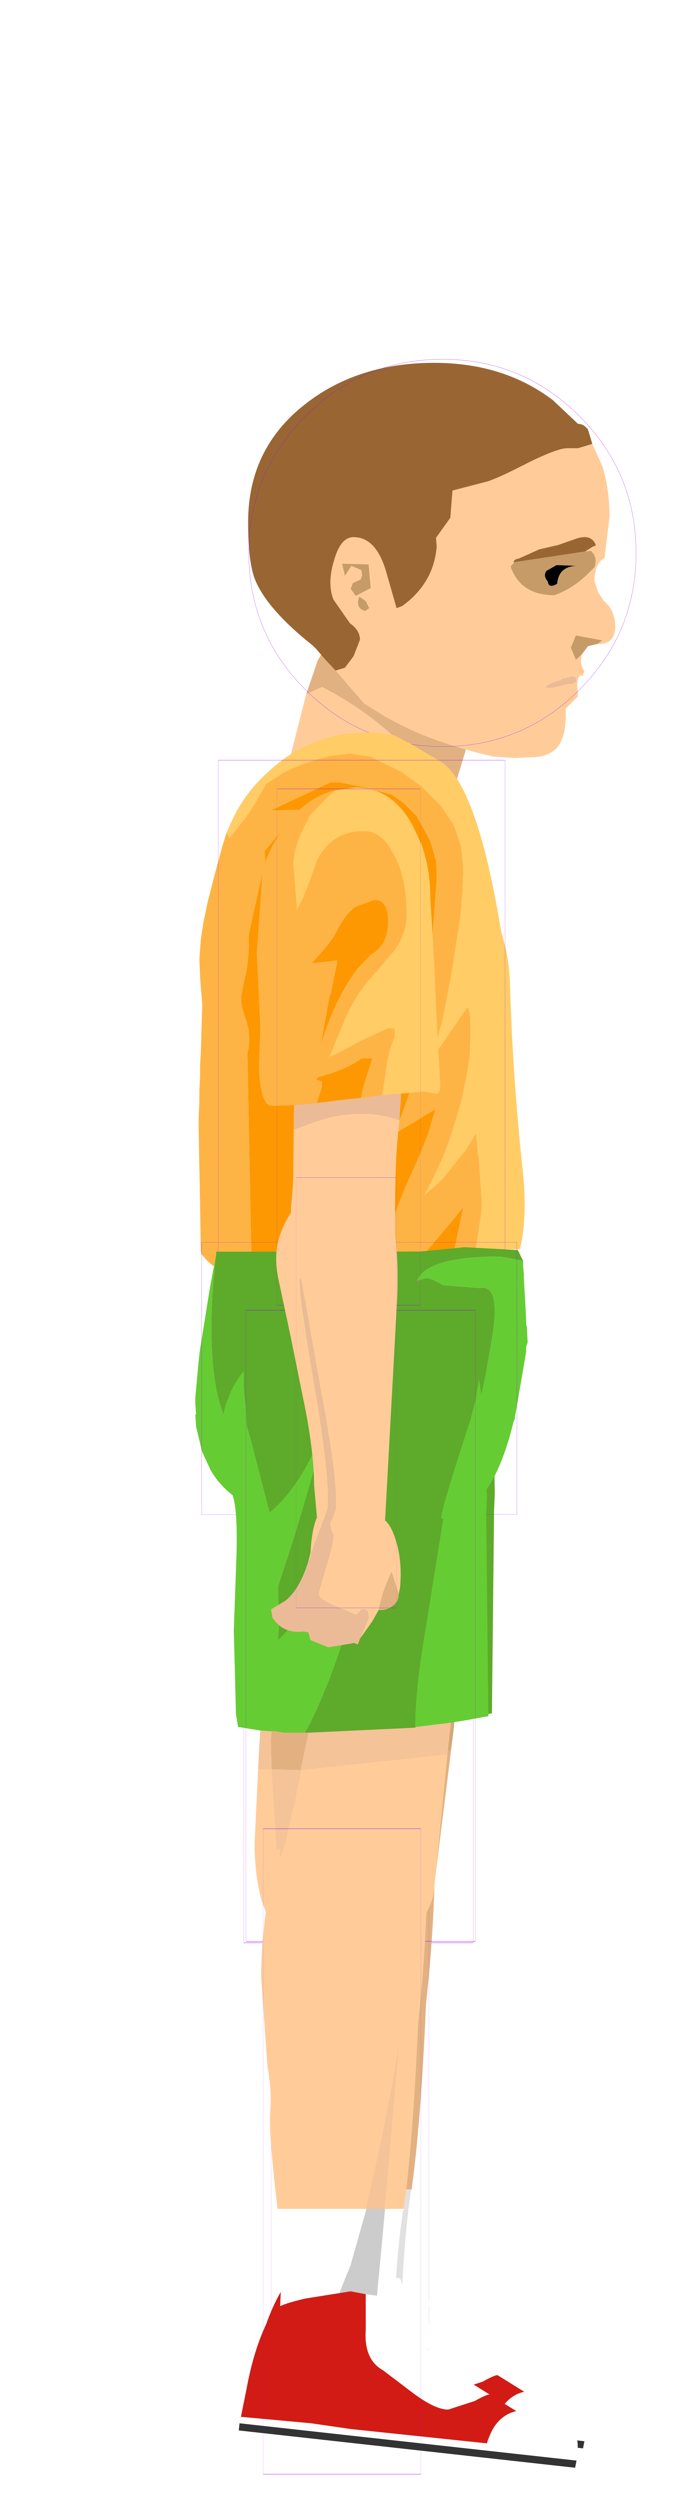 <?xml version="1.0" encoding="UTF-8" standalone="no"?>
<svg xmlns:ffdec="https://www.free-decompiler.com/flash" xmlns:xlink="http://www.w3.org/1999/xlink" ffdec:objectType="frame" height="174.3px" width="48.25px" xmlns="http://www.w3.org/2000/svg">
  <g transform="matrix(1.0, 0.0, 0.0, 1.0, 25.2, 71.0)">
    <use ffdec:characterId="2219" height="62.85" id="arm2" transform="matrix(1.0, 0.0, 0.0, 1.0, -9.65, -19.35)" width="15.25" xlink:href="#sprite0"/>
    <use ffdec:characterId="2230" height="83.5" id="leg2" transform="matrix(1.0, 0.0, 0.0, 1.0, -11.55, 18.45)" width="27.2" xlink:href="#sprite5"/>
    <use ffdec:characterId="2245" height="61.95" id="headOuter" transform="matrix(1.0, 0.0, 0.0, 1.0, -20.35, -71.0)" width="43.4" xlink:href="#sprite9"/>
    <use ffdec:characterId="2262" ffdec:characterName="game_fla.chest_391" height="64.65" id="chest" transform="matrix(1.0, 0.0, 0.0, 1.0, -25.2, -34.75)" width="42.5" xlink:href="#sprite14"/>
    <use ffdec:characterId="2275" ffdec:characterName="game_fla.pelvis_400" height="31.05" id="pelvis" transform="matrix(0.999, -7.0E-4, 7.0E-4, 0.999, -16.896, 5.532)" width="35.4" xlink:href="#sprite17"/>
    <use ffdec:characterId="2285" height="84.45" id="leg1" transform="matrix(1.0, 0.0, 0.0, 1.0, -12.1, 18.85)" width="27.2" xlink:href="#sprite19"/>
    <use ffdec:characterId="2295" height="65.45" id="arm1" transform="matrix(1.0, 0.0, 0.0, 1.0, -8.8, -21.6)" width="15.15" xlink:href="#sprite23"/>
  </g>
  <defs>
    <g id="sprite0" transform="matrix(1.0, 0.0, 0.0, 1.0, 8.5, 8.8)">
      <use ffdec:characterId="2214" ffdec:characterName="game_fla.upperarm2_376" height="38.45" id="upperArm2" transform="matrix(1.0, 0.0, 0.0, 1.0, -8.5, -8.8)" width="15.25" xlink:href="#sprite1"/>
      <use ffdec:characterId="2218" height="33.2" id="lowerArmOuter2" transform="matrix(1.0, 0.0, 0.0, 1.0, -3.55, 20.85)" width="9.2" xlink:href="#sprite3"/>
    </g>
    <g id="sprite1" transform="matrix(1.0, 0.0, 0.0, 1.0, 8.95, 20.25)">
      <use ffdec:characterId="2210" height="36.2" transform="matrix(1.0, 0.0, 0.0, 1.0, -6.9, -18.05)" width="13.2" xlink:href="#shape0"/>
      <use ffdec:characterId="1081" height="100.0" id="shape" transform="matrix(0.1, 0.0, 0.0, 0.36, -5, -17.998)" width="100.0" xlink:href="#sprite2"/>
    </g>
    <g id="shape0" transform="matrix(1.0, 0.0, 0.0, 1.0, 6.9, 18.05)">
      <path d="M3.65 4.45 L3.6 6.45 Q3.5 8.65 3.85 13.65 3.9 14.85 3.5 15.85 3.2 16.7 2.3 17.4 0.15 18.8 -2.25 17.6 -3.45 16.2 -3.65 14.1 L-3.7 11.35 -3.65 9.0 -3.85 5.3 Q-0.3 3.35 3.65 4.45 M-3.9 4.3 L-3.95 3.25 -3.9 4.3" fill="#ffcc99" fill-rule="evenodd" stroke="none"/>
      <path d="M4.5 2.25 L3.6 2.4 3.45 2.4 2.15 2.55 2.05 2.55 1.55 2.6 2.25 -0.3 -0.05 1.35 Q0.45 -1.0 2.45 -7.45 3.85 -12.05 3.0 -14.25 L2.95 -14.3 Q2.6 -15.2 1.9 -15.65 -1.2 -16.5 -3.0 -15.3 L-3.15 -15.25 Q-5.35 -13.75 -5.65 -8.9 L-5.65 -7.55 -5.65 -6.9 Q-5.8 -1.85 -4.8 3.25 L-5.55 3.3 Q-6.4 3.3 -6.55 0.65 L-6.55 -1.95 -6.9 -6.9 -6.8 -11.65 Q-6.85 -13.25 -5.35 -15.3 -3.95 -17.3 -1.75 -17.85 L-1.1 -18.0 -0.3 -18.05 Q1.25 -18.0 2.45 -17.15 L3.0 -16.55 3.4 -15.25 3.9 -12.85 4.0 -12.2 4.0 -12.15 3.85 -7.4 Q3.4 -4.1 2.4 -3.15 L2.65 -3.2 3.85 -3.55 4.0 -3.6 4.1 -3.6 Q4.55 -1.8 4.4 -0.45 4.2 0.8 4.5 2.25" fill="#feb445" fill-rule="evenodd" stroke="none"/>
      <path d="M-3.95 3.25 L-4.0 3.25 -4.8 3.25 Q-5.8 -1.85 -5.65 -6.9 L-5.65 -7.55 -5.65 -8.9 Q-5.35 -13.75 -3.15 -15.25 L-3.0 -15.3 Q-1.2 -16.5 1.9 -15.65 2.6 -15.2 2.95 -14.3 L3.0 -14.25 Q3.85 -12.05 2.45 -7.45 0.45 -1.0 -0.05 1.35 L2.25 -0.3 1.55 2.6 -0.35 2.8 -3.95 3.25 M-1.65 0.15 L-1.6 0.05 -1.7 0.15 -1.65 0.15" fill="#fd9802" fill-rule="evenodd" stroke="none"/>
      <path d="M3.0 -16.55 L3.8 -15.45 Q5.1 -13.4 5.2 -10.75 L5.65 -6.15 5.8 -3.35 6.3 1.9 5.95 2.45 5.15 2.35 4.5 2.25 Q4.2 0.8 4.4 -0.45 4.55 -1.8 4.1 -3.6 L4.0 -3.6 3.85 -3.55 2.65 -3.2 2.4 -3.15 Q3.4 -4.1 3.85 -7.4 L4.0 -12.15 4.0 -12.2 3.9 -12.85 3.4 -15.25 3.0 -16.55 M-1.65 0.15 L-1.7 0.15 -1.6 0.05 -1.65 0.15" fill="#ffcc66" fill-rule="evenodd" stroke="none"/>
      <path d="M3.6 2.4 L3.65 3.7 3.65 3.8 3.65 4.45 Q-0.3 3.35 -3.85 5.3 L-3.9 4.3 -3.95 3.25 -0.35 2.8 1.55 2.6 2.05 2.55 2.15 2.55 3.45 2.4 3.6 2.4" fill="#ebbb98" fill-rule="evenodd" stroke="none"/>
    </g>
    <g id="sprite2" transform="matrix(1.0, 0.0, 0.0, 1.0, 50.0, 50.0)">
      <use ffdec:characterId="1080" height="100.0" transform="matrix(1.0, 0.0, 0.0, 1.0, -50.0, -50.0)" width="100.0" xlink:href="#shape1"/>
    </g>
    <g id="shape1" transform="matrix(1.0, 0.0, 0.0, 1.0, 50.0, 50.0)">
      <path d="M50.0 50.0 L-50.0 50.0 -50.0 -50.0 50.0 -50.0 50.0 50.0 Z" fill="none" stroke="#9900ff" stroke-linecap="round" stroke-linejoin="round" stroke-width="0.05"/>
    </g>
    <g id="sprite3" transform="matrix(1.0, 0.0, 0.0, 1.0, 4.55, 5.2)">
      <use ffdec:characterId="2217" ffdec:characterName="game_fla.lowerarm2_378" height="33.2" id="lowerArm2" transform="matrix(1.0, 0.0, 0.0, 1.0, -4.55, -5.2)" width="9.2" xlink:href="#sprite4"/>
    </g>
    <g id="sprite4" transform="matrix(1.0, 0.0, 0.0, 1.0, 5.15, 15.45)">
      <use ffdec:characterId="2215" height="32.7" transform="matrix(1.0, 0.0, 0.0, 1.0, -5.15, -14.95)" width="8.95" xlink:href="#shape2"/>
      <use ffdec:characterId="1081" height="100.0" id="shape" transform="matrix(0.07, 0.0, 0.0, 0.3, -3.5, -15)" width="100.0" xlink:href="#sprite2"/>
    </g>
    <g id="shape2" transform="matrix(1.0, 0.0, 0.0, 1.0, 5.15, 14.95)">
      <path d="M-3.25 -8.0 L-3.25 -7.95 -3.15 -7.95 -3.25 -8.0 M-2.9 12.5 L-2.65 11.75 -2.5 11.15 Q-2.4 9.45 -2.05 8.7 L-2.25 6.45 Q-2.25 4.45 -2.8 1.45 L-3.85 -3.75 -4.7 -7.75 Q-5.15 -9.7 -4.55 -11.2 -3.5 -14.0 -0.6 -14.95 L2.05 -13.85 Q3.75 -13.05 3.55 -6.7 L2.7 8.9 Q3.15 9.3 3.45 10.3 3.9 11.7 3.75 13.55 L3.65 14.05 Q3.65 14.55 3.25 14.85 2.8 15.2 2.25 15.15 L1.8 15.95 0.95 17.15 0.6 17.45 0.55 17.45 0.25 17.5 -1.25 17.75 -1.7 17.55 Q-1.4 17.15 -0.9 17.1 L0.05 17.05 0.15 16.9 0.25 16.9 1.4 15.4 -0.4 14.8 -0.3 14.2 Q-0.15 13.85 0.6 13.7 L0.85 13.7 1.35 13.3 1.3 12.65 Q1.25 12.1 1.35 11.7 1.55 11.15 2.0 10.75 L1.6 10.2 Q1.35 9.9 1.0 9.75 L0.8 9.75 0.45 9.7 Q-0.25 9.7 -0.9 10.25 L-1.85 11.6 -2.6 12.3 -2.9 12.5 M-1.4 1.9 L-1.8 1.1 -1.35 4.4 Q-1.0 7.0 -1.45 8.75 L-0.65 8.7 0.15 8.7 Q-0.3 8.05 -0.4 6.75 L-0.5 4.35 Q-0.55 3.25 -1.4 1.9" fill="#ffcc99" fill-rule="evenodd" stroke="none"/>
      <path d="M0.45 9.7 L0.8 9.75 1.0 9.75 Q1.35 9.9 1.6 10.2 L2.0 10.75 Q1.55 11.15 1.35 11.7 1.25 12.1 1.3 12.65 L1.35 13.3 0.85 13.7 0.75 13.45 0.3 12.35 -0.05 10.95 0.25 10.0 0.45 9.7" fill="#e2b181" fill-rule="evenodd" stroke="none"/>
      <path d="M-3.25 -8.0 L-3.15 -7.95 -3.25 -7.95 -3.25 -8.0 M-2.9 12.5 L-2.6 12.3 -1.85 11.6 -0.9 10.25 Q-0.25 9.7 0.45 9.7 L0.25 10.0 -0.05 10.95 0.3 12.35 0.75 13.45 0.85 13.7 0.6 13.7 Q-0.15 13.85 -0.3 14.2 L-0.4 14.8 1.4 15.4 0.25 16.9 0.15 16.9 0.05 17.05 -0.9 17.1 Q-1.4 17.15 -1.7 17.55 L-2.5 17.25 -2.65 16.75 -2.75 16.8 -3.25 16.9 Q-4.1 16.75 -4.25 16.0 L-5.15 15.7 -4.9 14.9 -4.25 14.5 Q-3.5 13.9 -3.0 12.85 L-2.9 12.5 M-1.4 1.9 Q-0.55 3.25 -0.5 4.35 L-0.4 6.75 Q-0.3 8.05 0.15 8.7 L-0.65 8.7 -1.45 8.75 Q-1.0 7.0 -1.35 4.4 L-1.8 1.1 -1.4 1.9" fill="#ebbb98" fill-rule="evenodd" stroke="none"/>
    </g>
    <g id="sprite5" transform="matrix(1.0, 0.0, 0.0, 1.0, 11.35, 9.1)">
      <use ffdec:characterId="2224" ffdec:characterName="game_fla.upperleg2_380" height="48.45" id="upperLeg2" transform="matrix(1.0, 0.0, 0.0, 1.0, -11.35, -9.1)" width="22.2" xlink:href="#sprite6"/>
      <use ffdec:characterId="2229" height="47.65" id="lowerLegOuter2" transform="matrix(1.0, 0.0, 0.0, 1.0, -8.1, 26.75)" width="23.95" xlink:href="#sprite7"/>
    </g>
    <g id="sprite6" transform="matrix(1.0, 0.0, 0.0, 1.0, 11.35, 23.5)">
      <use ffdec:characterId="2220" height="45.45" transform="matrix(1.0, 0.0, 0.0, 1.0, -8.9, -22.35)" width="18.45" xlink:href="#shape3"/>
      <use ffdec:characterId="1081" height="100.0" id="shape" transform="matrix(0.16, 0.0, 0.0, 0.45, -7.999, -22.5)" width="100.0" xlink:href="#sprite2"/>
    </g>
    <g id="shape3" transform="matrix(1.0, 0.0, 0.0, 1.0, 8.9, 22.35)">
      <path d="M6.55 8.3 L5.25 18.7 Q5.1 19.85 4.05 21.15 1.35 24.15 -3.9 22.5 -7.25 21.35 -7.15 15.1 -7.15 11.8 -6.75 8.75 L-6.85 9.95 -5.9 9.95 -5.65 15.55 -5.4 15.45 -5.5 16.25 -5.15 15.35 -5.1 15.3 -4.95 14.8 -4.5 12.8 -4.35 12.4 -4.25 11.7 -3.85 10.0 6.4 9.1 6.55 8.3" fill="#e2b181" fill-rule="evenodd" stroke="none"/>
      <path d="M6.7 6.9 L6.65 7.45 6.55 8.3 6.4 9.1 -3.85 10.0 -4.25 11.7 -4.35 12.4 -4.5 12.8 -4.95 14.8 -5.1 15.3 -5.15 15.35 -5.5 16.25 -5.4 15.45 -5.65 15.55 -5.9 9.95 -6.85 9.95 -6.75 8.75 -6.65 7.2 -6.6 7.2 -5.9 7.3 -5.85 7.3 -5.65 7.35 -4.95 7.4 -3.55 7.45 -3.3 7.4 -3.25 7.4 4.15 7.2 4.25 7.15 6.7 6.9" fill="#d5a675" fill-rule="evenodd" stroke="none"/>
      <path d="M-7.35 -17.95 L-7.15 -18.2 Q-6.05 -19.4 -4.65 -20.0 -0.4 -22.15 4.5 -22.35 L5.15 -22.25 Q5.95 -22.1 6.6 -21.6 L7.55 -20.45 Q8.5 -19.1 9.0 -17.4 L9.1 -17.05 8.85 -15.6 8.45 -14.25 6.25 -7.45 6.4 -7.35 5.0 0.5 Q4.25 4.4 4.15 7.2 L-3.25 7.4 -3.3 7.4 -3.55 7.45 -3.1 6.6 -0.9 1.55 2.4 -8.9 Q1.3 -6.85 -0.4 -4.6 L-1.5 -3.25 Q-3.4 -0.9 -5.3 0.95 L-5.25 0.0 -5.2 -2.85 -4.2 -5.75 Q-2.45 -11.1 -1.25 -15.35 -3.0 -10.2 -5.75 -8.05 L-6.95 -13.3 -7.0 -13.4 -7.1 -13.6 -7.2 -14.15 -7.2 -14.25 -7.25 -15.25 -7.25 -15.4 -7.3 -16.15 -7.3 -16.2 -7.35 -16.85 -7.35 -17.95" fill="#4b8822" fill-rule="evenodd" stroke="none"/>
      <path d="M9.1 -17.05 L9.4 -14.65 9.5 -8.85 9.45 -7.65 9.3 6.5 7.65 6.8 6.7 6.9 4.25 7.15 4.15 7.2 Q4.25 4.4 5.0 0.5 L6.4 -7.35 6.25 -7.45 8.45 -14.25 8.85 -15.6 9.1 -17.05 M-6.65 7.2 L-8.2 6.95 -8.35 6.05 -8.35 2.0 -8.35 0.25 -8.05 -5.4 Q-7.95 -8.25 -8.25 -9.2 L-8.85 -12.5 Q-9.1 -14.8 -8.45 -16.2 L-7.35 -17.95 -7.35 -16.85 -7.3 -16.2 -7.3 -16.15 -7.25 -15.4 -7.25 -15.25 -7.2 -14.25 -7.2 -14.15 -7.1 -13.6 -7.0 -13.4 -6.95 -13.3 -5.75 -8.05 Q-3.0 -10.2 -1.25 -15.35 -2.45 -11.1 -4.2 -5.75 L-5.2 -2.85 -5.25 0.0 -5.3 0.95 Q-3.4 -0.9 -1.5 -3.25 L-0.4 -4.6 Q1.3 -6.85 2.4 -8.9 L-0.9 1.55 -3.1 6.6 -3.55 7.45 -4.95 7.4 -5.65 7.35 -5.85 7.3 -5.9 7.3 -6.6 7.2 -6.65 7.2" fill="#5eaa2b" fill-rule="evenodd" stroke="none"/>
    </g>
    <g id="sprite7" transform="matrix(1.0, 0.0, 0.0, 1.0, 8.25, 5.75)">
      <use ffdec:characterId="2228" ffdec:characterName="game_fla.lowerleg2_382" height="47.65" id="lowerLeg2" transform="matrix(1.0, 0.0, 0.0, 1.0, -8.25, -5.75)" width="23.95" xlink:href="#sprite8"/>
    </g>
    <g id="sprite8" transform="matrix(1.0, 0.0, 0.0, 1.0, 7.5, 23.35)">
      <use ffdec:characterId="2225" height="40.5" transform="matrix(1.0, 0.0, 0.0, 1.0, -5.65, -22.75)" width="11.55" xlink:href="#shape4"/>
      <use ffdec:characterId="2226" height="14.55" transform="matrix(1.0, 0.0, 0.0, 1.0, -7.5, 9.75)" width="23.95" xlink:href="#shape5"/>
      <use ffdec:characterId="1081" height="100.0" id="shape" transform="matrix(0.11, 0.0, 0.0, 0.45, -5.5, -22.501)" width="100.0" xlink:href="#sprite2"/>
    </g>
    <g id="shape4" transform="matrix(1.0, 0.0, 0.0, 1.0, 5.65, 22.75)">
      <path d="M-4.5 4.0 L-4.5 3.95 Q-5.15 -1.45 -5.0 -2.9 -4.9 -4.3 -5.2 -5.9 -5.9 -10.3 -5.5 -14.4 L-5.5 -15.55 Q-5.1 -20.05 -0.9 -22.6 L-0.25 -22.7 Q3.4 -23.3 5.9 -17.45 5.8 -13.5 5.3 -8.85 4.95 -0.65 4.3 4.0 L3.0 4.0 2.95 4.0 3.95 -7.25 Q2.9 -1.05 1.65 4.0 L-4.5 4.0" fill="#e2b181" fill-rule="evenodd" stroke="none"/>
      <path d="M1.65 4.0 Q2.9 -1.05 3.95 -7.25 L2.95 4.0 1.7 4.0 1.65 4.0" fill="#d5a675" fill-rule="evenodd" stroke="none"/>
      <path d="M4.3 4.0 L4.3 4.05 4.25 4.15 Q3.55 8.8 3.5 16.4 L1.85 16.4 3.0 4.0 4.3 4.0 M-2.95 17.25 L-4.7 17.75 -4.65 17.5 -4.65 17.25 -4.6 17.0 -4.6 16.75 -4.55 16.5 -4.25 9.2 Q-4.3 6.3 -4.5 4.0 L1.65 4.0 1.7 4.0 0.6 7.9 -3.05 17.2 -2.95 17.25" fill="#e1e1e1" fill-rule="evenodd" stroke="none"/>
      <path d="M1.85 16.4 L0.25 16.45 0.1 16.45 -2.95 17.25 -3.05 17.2 0.6 7.9 1.7 4.0 2.95 4.0 3.0 4.0 1.85 16.4" fill="#bfbfbf" fill-rule="evenodd" stroke="none"/>
    </g>
    <g id="shape5" transform="matrix(1.0, 0.0, 0.0, 1.0, 7.5, -9.75)">
      <path d="M1.65 9.95 L3.5 10.2 3.7 10.75 4.75 10.4 7.95 10.55 8.1 11.45 7.35 12.9 6.6 13.15 6.0 13.8 7.0 14.9 10.3 16.95 Q10.15 16.9 9.25 17.4 L7.4 18.0 Q6.5 18.0 4.95 16.85 L2.85 15.25 Q1.5 14.5 1.65 12.4 L1.65 9.95 M12.15 18.1 Q12.8 17.95 13.6 18.1 16.75 18.75 16.4 21.0 L16.35 21.55 -7.15 18.95 -7.05 18.5 -2.15 18.95 0.6 19.35 10.1 20.35 Q10.65 18.45 12.15 18.1 M16.25 22.05 L16.2 22.2 15.75 23.25 Q15.55 24.1 14.0 24.25 L6.5 23.6 -0.45 22.6 Q-4.05 22.65 -7.5 21.45 L-7.2 19.45 16.25 22.05 M5.5 10.7 Q4.3 11.1 6.45 12.2 L7.05 11.4 7.15 11.25 7.05 11.1 Q6.35 10.75 5.5 10.7 M5.0 11.85 L4.1 11.7 Q4.6 13.0 5.5 12.25 L5.0 11.85" fill="#ffffff" fill-rule="evenodd" stroke="none"/>
      <path d="M10.3 16.95 L12.15 18.1 Q10.65 18.45 10.1 20.35 L0.6 19.35 -2.15 18.95 -7.05 18.5 -6.65 16.5 Q-6.05 13.25 -4.8 11.1 -4.5 10.7 -2.55 10.25 L0.6 9.75 1.65 9.95 1.65 12.4 Q1.5 14.5 2.85 15.25 L4.95 16.85 Q6.5 18.0 7.4 18.0 L9.25 17.4 Q10.15 16.9 10.3 16.95" fill="#d21b15" fill-rule="evenodd" stroke="none"/>
      <path d="M16.35 21.55 L16.25 22.05 -7.2 19.45 -7.15 18.95 16.35 21.55" fill="#333333" fill-rule="evenodd" stroke="none"/>
    </g>
    <g id="sprite9" transform="matrix(1.0, 0.0, 0.0, 1.0, 19.55, 63.75)">
      <use ffdec:characterId="2244" ffdec:characterName="game_fla.head_384" height="61.95" id="head" transform="matrix(1.0, 0.0, 0.0, 1.0, -19.55, -63.75)" width="43.4" xlink:href="#sprite10"/>
    </g>
    <g id="sprite10" transform="matrix(1.0, 0.0, 0.0, 1.0, 26.0, 38.55)">
      <use ffdec:characterId="2232" height="17.35" transform="matrix(1.0, 0.0, 0.0, 1.0, -13.3, 6.05)" width="16.0" xlink:href="#sprite11"/>
      <use ffdec:characterId="2234" height="27.55" transform="matrix(1.0, 0.0, 0.0, 1.0, -13.55, -13.25)" width="25.6" xlink:href="#sprite12"/>
      <use ffdec:characterId="1111" height="100.0" id="shape" transform="matrix(0.27, 0.0, 0.0, 0.27, -13.5, -13.5)" width="100.0" xlink:href="#sprite13"/>
    </g>
    <g id="sprite11" transform="matrix(1.0, 0.0, 0.0, 1.0, 8.0, 8.7)">
      <use ffdec:characterId="2231" height="17.35" transform="matrix(1.0, 0.0, 0.0, 1.0, -8.0, -8.7)" width="16.0" xlink:href="#shape6"/>
    </g>
    <g id="shape6" transform="matrix(1.0, 0.0, 0.0, 1.0, 8.0, 8.7)">
      <path d="M-4.2 -4.9 L-3.4 -7.25 -2.65 -8.55 -1.3 -8.7 4.05 -7.15 6.4 -5.85 8.0 -4.55 6.15 1.55 6.0 1.1 4.85 1.35 Q1.7 -2.95 -3.1 -5.4 L-4.2 -4.9" fill="#e2b181" fill-rule="evenodd" stroke="none"/>
      <path d="M6.15 1.55 L6.05 3.5 6.35 8.65 5.7 7.65 Q-0.05 2.25 -8.0 2.5 L-6.85 1.75 -6.25 1.35 -5.4 -0.2 -4.2 -4.9 -3.1 -5.4 Q1.7 -2.95 4.85 1.35 L6.0 1.1 6.15 1.55" fill="#ffcc99" fill-rule="evenodd" stroke="none"/>
    </g>
    <g id="sprite12" transform="matrix(1.0, 0.0, 0.0, 1.0, 12.8, 13.8)">
      <use ffdec:characterId="2233" height="27.55" transform="matrix(1.0, 0.0, 0.0, 1.0, -12.8, -13.8)" width="25.6" xlink:href="#shape7"/>
    </g>
    <g id="shape7" transform="matrix(1.0, 0.0, 0.0, 1.0, 12.8, 13.8)">
      <path d="M-6.7 7.65 L-6.05 7.45 -5.45 6.65 -5.0 5.5 Q-5.0 4.85 -5.7 4.35 L-6.85 2.7 Q-7.3 1.55 -6.8 -0.05 -6.35 -1.65 -5.45 -1.65 -3.85 -1.65 -3.15 0.85 L-2.45 3.3 -2.05 3.15 Q0.15 1.55 0.35 -1.0 L0.3 -1.6 1.3 -3.0 1.45 -4.9 3.95 -5.55 Q4.9 -5.9 6.25 -6.6 8.7 -7.85 9.45 -7.85 L10.2 -7.85 11.2 -8.15 11.9 -6.6 Q12.4 -5.0 12.4 -3.05 L12.05 -0.2 Q11.35 0.2 11.35 1.4 L11.6 2.2 11.95 2.7 11.95 2.75 Q12.8 3.4 12.8 4.65 12.75 5.8 11.65 5.8 L11.55 5.8 11.9 5.55 10.05 5.2 9.7 6.05 10.05 6.9 10.45 6.55 10.4 7.05 10.5 7.45 10.65 7.7 10.55 7.95 10.6 8.05 Q10.15 7.8 10.15 8.7 L10.2 9.45 9.35 10.3 9.35 10.8 9.35 11.05 9.3 11.5 Q9.1 13.75 6.8 13.7 L5.75 13.75 4.35 13.65 4.3 13.65 Q-0.05 12.65 -2.9 11.05 L-3.35 10.8 -4.55 10.05 -4.7 9.95 -5.45 9.1 -6.7 7.65 M10.7 -0.65 L11.25 -1.0 Q11.35 -1.0 11.45 -1.1 11.1 -1.95 9.95 -1.5 L8.8 -1.1 7.5 -0.8 6.05 -0.15 Q5.85 -0.15 5.7 0.05 L5.75 0.1 5.5 0.4 Q6.2 2.4 8.55 2.4 9.95 1.9 11.05 0.75 L11.35 0.45 Q11.6 -0.25 11.1 -0.7 L10.7 -0.65 M8.85 8.35 Q8.15 8.55 7.9 8.8 L8.2 8.9 9.5 8.6 Q10.1 8.6 10.1 8.3 L10.0 8.1 9.8 8.05 9.0 8.25 9.05 8.3 8.85 8.35 M-4.95 1.3 L-5.5 1.55 -5.65 1.95 -5.3 2.45 -4.25 1.9 -4.4 0.25 -6.25 0.2 -6.05 1.05 -5.6 0.35 -4.9 0.65 -4.85 1.0 -4.95 1.3 M-5.05 2.5 Q-5.35 3.3 -4.65 3.5 L-4.35 3.3 -4.6 2.8 -5.05 2.5" fill="#ffcc99" fill-rule="evenodd" stroke="none"/>
      <path d="M11.55 5.8 L10.9 5.95 10.45 6.55 10.05 6.9 9.7 6.05 10.05 5.2 11.9 5.55 11.55 5.8 M5.75 0.1 L10.7 -0.65 11.1 -0.7 Q11.6 -0.25 11.35 0.45 L11.05 0.75 Q9.95 1.9 8.55 2.4 6.2 2.4 5.5 0.4 L5.75 0.1 M8.1 1.45 Q8.15 1.95 8.75 1.6 8.85 0.4 10.1 0.35 L8.7 0.3 8.0 0.7 Q7.75 1.05 8.1 1.45 M-5.05 2.5 L-4.6 2.8 -4.35 3.3 -4.65 3.5 Q-5.35 3.3 -5.05 2.5 M-4.95 1.3 L-4.85 1.0 -4.9 0.65 -5.6 0.35 -6.05 1.05 -6.25 0.2 -4.4 0.25 -4.25 1.9 -5.3 2.45 -5.65 1.95 -5.5 1.55 -4.95 1.3" fill="#c79b68" fill-rule="evenodd" stroke="none"/>
      <path d="M8.85 8.35 L9.05 8.3 9.0 8.25 9.8 8.05 10.0 8.1 10.1 8.3 Q10.1 8.6 9.5 8.6 L8.2 8.9 7.9 8.8 Q8.15 8.55 8.85 8.35" fill="#ebbb98" fill-rule="evenodd" stroke="none"/>
      <path d="M8.1 1.45 Q7.75 1.05 8.0 0.7 L8.7 0.3 10.1 0.35 Q8.85 0.4 8.75 1.6 8.15 1.95 8.1 1.45" fill="#000000" fill-rule="evenodd" stroke="none"/>
      <path d="M-6.7 7.65 L-7.45 6.85 -8.05 6.15 -8.3 5.9 Q-11.45 3.4 -12.3 1.35 -12.8 0.15 -12.8 -2.7 -12.8 -7.8 -8.85 -10.9 -5.3 -13.7 -0.2 -13.8 4.9 -13.9 8.45 -11.2 L10.2 -9.55 Q10.6 -9.55 10.9 -9.15 L11.2 -8.15 10.2 -7.85 9.45 -7.85 Q8.7 -7.85 6.25 -6.6 4.9 -5.9 3.95 -5.55 L1.45 -4.9 1.3 -3.0 0.3 -1.6 0.35 -1.0 Q0.15 1.55 -2.05 3.15 L-2.45 3.3 -3.15 0.85 Q-3.85 -1.65 -5.45 -1.65 -6.35 -1.65 -6.8 -0.05 -7.3 1.55 -6.85 2.7 L-5.7 4.35 Q-5.0 4.85 -5.0 5.5 L-5.45 6.65 -6.05 7.45 -6.7 7.65 M5.75 0.1 L5.7 0.05 Q5.85 -0.15 6.05 -0.15 L7.5 -0.8 8.8 -1.1 9.95 -1.5 Q11.1 -1.95 11.45 -1.1 11.35 -1.0 11.25 -1.0 L10.7 -0.65 5.75 0.1" fill="#996633" fill-rule="evenodd" stroke="none"/>
    </g>
    <g id="sprite13" transform="matrix(1.0, 0.0, 0.0, 1.0, 50.0, 50.0)">
      <use ffdec:characterId="1110" height="100.0" transform="matrix(1.0, 0.0, 0.0, 1.0, -50.0, -50.0)" width="100.0" xlink:href="#shape8"/>
    </g>
    <g id="shape8" transform="matrix(1.0, 0.0, 0.0, 1.0, 50.0, 50.0)">
      <path d="M35.35 -35.35 Q50.0 -20.7 50.0 0.0 50.0 20.7 35.35 35.35 20.7 50.0 0.0 50.0 -20.7 50.0 -35.35 35.35 -50.0 20.7 -50.0 0.0 -50.0 -20.7 -35.35 -35.35 -20.7 -50.0 0.0 -50.0 20.7 -50.0 35.35 -35.35 Z" fill="none" stroke="#9900ff" stroke-linecap="round" stroke-linejoin="round" stroke-width="0.05"/>
    </g>
    <g id="sprite14" transform="matrix(1.0, 0.0, 0.0, 1.0, 25.2, 34.75)">
      <use ffdec:characterId="2247" height="37.55" transform="matrix(1.0, 1.0E-4, -1.0E-4, 1.0, -11.347, -19.951)" width="22.75" xlink:href="#sprite15"/>
      <use ffdec:characterId="1081" height="100.0" id="shape" transform="matrix(0.2, 0.0, 0.0, 0.36, -9.985, -18.0)" width="100.0" xlink:href="#sprite2"/>
      <use ffdec:characterId="1138" height="0.0" id="spineRef" transform="matrix(1.0, 0.0, 0.0, 1.0, 3.15, -24.8)" width="0.0" xlink:href="#sprite16"/>
    </g>
    <g id="sprite15" transform="matrix(1.0, 0.0, 0.0, 1.0, 12.0, 34.9)">
      <use ffdec:characterId="2246" height="37.55" transform="matrix(1.0, 0.0, 0.0, 1.0, -12.0, -34.9)" width="22.75" xlink:href="#shape9"/>
    </g>
    <g id="shape9" transform="matrix(1.0, 0.0, 0.0, 1.0, 12.0, 34.9)">
      <path d="M7.3 1.25 L7.55 -0.3 7.7 -1.35 7.75 -2.15 7.65 -3.45 7.55 -5.05 7.45 -5.7 7.35 -6.95 6.65 -5.8 5.6 -4.5 4.95 -3.7 4.4 -3.2 3.75 -2.65 4.2 -3.5 5.0 -5.2 5.5 -6.5 6.3 -9.1 6.65 -10.75 6.9 -12.25 6.95 -13.55 6.95 -14.9 6.9 -15.3 6.75 -15.75 4.0 -11.75 4.35 -12.7 4.6 -13.35 4.8 -14.1 5.0 -14.85 5.2 -15.8 5.6 -17.9 5.95 -20.1 6.25 -22.05 6.4 -23.85 6.45 -25.5 6.3 -26.95 5.8 -28.4 4.9 -29.75 3.55 -31.1 2.1 -32.15 -0.05 -33.2 -1.45 -33.4 -2.8 -33.25 -4.1 -32.9 -5.4 -32.4 -6.05 -32.1 -7.3 -31.3 -8.0 -30.05 -8.65 -29.05 -9.85 -27.5 -10.05 -27.9 -9.6 -28.9 Q-8.8 -30.6 -7.35 -31.95 -4.05 -35.15 0.4 -34.85 L1.6 -34.7 2.85 -34.05 4.8 -32.9 Q7.4 -31.4 9.1 -20.95 9.65 -19.2 9.7 -17.5 9.9 -10.65 10.65 -3.85 10.9 -0.9 10.4 1.15 L8.15 1.15 7.3 1.25" fill="#ffcc66" fill-rule="evenodd" stroke="none"/>
      <path d="M-10.05 -27.9 L-9.85 -27.5 -8.65 -29.05 -8.0 -30.05 -7.3 -31.3 -6.05 -32.1 -5.4 -32.4 -4.1 -32.9 -2.8 -33.25 -1.45 -33.4 -0.05 -33.2 2.1 -32.15 3.55 -31.1 4.9 -29.75 5.8 -28.4 6.3 -26.95 6.45 -25.5 6.4 -23.85 6.25 -22.05 5.95 -20.1 5.6 -17.9 5.2 -15.8 5.0 -14.85 4.8 -14.1 4.6 -13.35 4.35 -12.7 4.0 -11.75 6.75 -15.75 6.9 -15.3 6.95 -14.9 6.95 -13.55 6.9 -12.25 6.65 -10.75 6.3 -9.1 5.5 -6.5 5.0 -5.2 4.2 -3.5 3.75 -2.65 4.4 -3.2 4.95 -3.7 5.6 -4.5 6.65 -5.8 7.35 -6.95 7.45 -5.7 7.55 -5.05 7.65 -3.45 7.75 -2.15 7.7 -1.35 7.55 -0.3 7.3 1.25 5.8 1.35 6.45 -1.8 5.95 -1.15 3.75 1.45 0.55 1.8 0.85 0.85 1.15 0.0 1.5 -0.9 1.75 -1.5 2.25 -2.8 2.8 -4.05 3.4 -5.4 4.0 -6.9 4.5 -8.6 4.4 -8.55 2.15 -7.2 1.5 -6.75 1.8 -7.35 2.3 -8.6 2.75 -9.9 2.95 -11.2 3.2 -12.8 3.45 -14.25 3.8 -16.1 4.05 -17.9 4.2 -19.6 4.35 -21.35 4.45 -22.75 4.6 -24.7 4.55 -25.9 4.15 -27.3 3.2 -29.05 2.3 -29.95 1.45 -30.55 -0.4 -31.05 -2.2 -31.4 -2.8 -31.4 -6.85 -29.5 -6.9 -29.45 -5.0 -29.5 -7.4 -26.6 -7.35 -25.95 -8.5 -20.8 -8.5 -20.5 Q-8.5 -19.25 -8.65 -18.35 L-9.0 -16.7 Q-9.15 -16.05 -8.7 -14.85 -8.3 -13.65 -8.6 -12.5 L-8.3 2.65 -9.6 2.65 Q-10.7 2.65 -11.35 2.0 L-11.8 1.5 -11.85 1.3 -11.9 -2.0 -12.0 -7.2 -12.0 -8.1 -11.95 -9.05 -11.95 -9.95 -11.9 -10.9 -11.9 -11.7 -11.85 -12.55 -11.8 -14.2 -11.75 -15.9 -11.9 -17.8 -11.95 -19.1 -11.85 -20.45 -11.65 -21.75 -11.35 -23.15 -10.85 -25.1 -10.35 -26.95 -10.05 -27.9" fill="#feb445" fill-rule="evenodd" stroke="none"/>
      <path d="M-8.3 2.65 L-8.6 -12.5 Q-8.3 -13.65 -8.7 -14.85 -9.15 -16.05 -9.0 -16.7 L-8.65 -18.35 Q-8.5 -19.25 -8.5 -20.5 L-8.5 -20.8 -7.35 -25.95 -7.4 -26.6 -5.0 -29.5 -6.9 -29.45 -6.85 -29.5 -2.8 -31.4 -2.2 -31.4 -0.4 -31.05 1.45 -30.55 2.3 -29.95 3.2 -29.05 4.15 -27.3 4.55 -25.9 4.6 -24.7 4.45 -22.75 4.35 -21.35 4.2 -19.6 4.05 -17.9 3.8 -16.1 3.45 -14.25 3.2 -12.8 2.95 -11.2 2.75 -9.9 2.3 -8.6 1.8 -7.35 1.5 -6.75 2.15 -7.2 4.4 -8.55 4.5 -8.6 4.0 -6.9 3.4 -5.4 2.8 -4.05 2.25 -2.8 1.75 -1.5 1.5 -0.9 1.15 0.0 0.85 0.85 0.55 1.8 -8.3 2.65 M3.75 1.45 L5.95 -1.15 6.45 -1.8 5.8 1.35 3.95 1.4 3.75 1.45" fill="#fd9802" fill-rule="evenodd" stroke="none"/>
    </g>
    <g id="sprite17" transform="matrix(1.0, 0.0, 0.0, 1.0, 16.75, 19.6)">
      <use ffdec:characterId="2264" height="19.5" id="mc" transform="matrix(1.045, 0.0, 0.0, 1.0, -11.446, -9.2)" width="22.2" xlink:href="#sprite18"/>
      <use ffdec:characterId="1081" height="100.0" id="shape" transform="matrix(0.22, 0.0, 0.0, 0.19, -11, -9.499)" width="100.0" xlink:href="#sprite2"/>
    </g>
    <g id="sprite18" transform="matrix(1.0, 0.0, 0.0, 1.0, 8.8, 28.05)">
      <use ffdec:characterId="2263" height="19.5" transform="matrix(1.0, 0.0, 0.0, 1.0, -8.8, -28.05)" width="22.2" xlink:href="#shape10"/>
    </g>
    <g id="shape10" transform="matrix(1.0, 0.0, 0.0, 1.0, 8.8, 28.05)">
      <path d="M-8.8 -17.1 L-8.75 -16.35 -8.8 -16.35 -8.8 -17.1" fill="#ffffff" fill-rule="evenodd" stroke="none"/>
      <path d="M6.15 -25.7 L6.0 -25.6 6.05 -25.75 6.15 -25.7" fill="#bb77a7" fill-rule="evenodd" stroke="none"/>
      <path d="M6.15 -9.05 Q8.35 -10.05 9.45 -14.1 10.5 -18.2 11.05 -21.85 11.6 -25.5 10.15 -25.15 L7.75 -25.35 Q6.95 -25.85 6.6 -25.85 L6.15 -25.7 6.05 -25.75 Q6.8 -27.35 11.55 -27.35 L13.1 -27.05 13.1 -26.85 13.1 -26.7 13.15 -26.1 13.15 -25.85 13.3 -23.0 13.3 -22.9 13.3 -22.6 13.35 -22.45 13.35 -22.4 13.4 -21.35 13.3 -21.05 13.3 -20.7 12.6 -16.45 12.55 -16.2 12.55 -16.05 12.45 -15.8 Q10.9 -9.15 7.6 -9.15 L7.35 -9.2 6.15 -9.05 M-7.4 -27.5 Q-8.05 -21.9 -7.4 -18.1 -6.7 -14.25 -2.5 -9.0 -3.8 -9.2 -4.8 -9.7 -6.95 -10.85 -7.8 -12.5 L-8.35 -13.75 -8.75 -15.5 -8.8 -16.35 -8.75 -16.35 -8.8 -17.1 -8.8 -17.5 -8.6 -19.8 -8.5 -20.75 -7.8 -25.3 -7.7 -25.85 -7.4 -27.5" fill="#66cc33" fill-rule="evenodd" stroke="none"/>
      <path d="M6.15 -25.7 L6.6 -25.85 Q6.95 -25.85 7.75 -25.35 L10.15 -25.15 Q11.6 -25.5 11.05 -21.85 10.5 -18.2 9.45 -14.1 8.35 -10.05 6.15 -9.05 L6.05 -9.05 4.1 -8.65 1.55 -8.55 1.25 -8.65 -2.15 -8.9 -2.5 -9.0 Q-6.7 -14.25 -7.4 -18.1 -8.05 -21.9 -7.4 -27.5 L-7.4 -27.7 6.2 -27.7 9.2 -28.0 12.75 -27.8 13.1 -27.05 11.55 -27.35 Q6.8 -27.35 6.05 -25.75 L6.0 -25.6 6.15 -25.7" fill="#5eaa2b" fill-rule="evenodd" stroke="none"/>
    </g>
    <g id="sprite19" transform="matrix(1.0, 0.0, 0.0, 1.0, 11.5, 8.25)">
      <use ffdec:characterId="2280" ffdec:characterName="game_fla.upperleg1_408" height="48.4" id="upperLeg1" transform="matrix(1.0, 0.0, 0.0, 1.0, -11.5, -8.25)" width="21.95" xlink:href="#sprite20"/>
      <use ffdec:characterId="2284" height="47.05" id="lowerLegOuter1" transform="matrix(1.0, 0.0, 0.0, 1.0, -8.25, 29.15)" width="23.95" xlink:href="#sprite21"/>
    </g>
    <g id="sprite20" transform="matrix(1.0, 0.0, 0.0, 1.0, 12.05, 23.5)">
      <use ffdec:characterId="2276" height="45.35" transform="matrix(1.0, 0.0, 0.0, 1.0, -9.65, -22.35)" width="18.55" xlink:href="#shape11"/>
      <use ffdec:characterId="1081" height="100.0" id="shape" transform="matrix(0.16, 0.0, 0.0, 0.44, -7.999, -22)" width="100.0" xlink:href="#sprite2"/>
    </g>
    <g id="shape11" transform="matrix(1.0, 0.0, 0.0, 1.0, 9.65, 22.35)">
      <path d="M6.05 8.95 L5.1 18.55 Q4.95 19.65 3.95 21.0 1.3 24.0 -4.0 22.45 -7.35 21.45 -7.4 15.2 L-7.1 8.85 -7.15 10.0 -6.2 10.0 -5.85 15.6 -5.6 15.5 -5.65 16.25 -5.35 15.4 -5.3 15.35 -5.2 14.85 -4.75 12.85 -4.6 12.4 -4.5 11.7 -4.15 10.05 6.05 8.95" fill="#ffcc99" fill-rule="evenodd" stroke="none"/>
      <path d="M-3.65 7.45 L-3.6 7.45 3.8 7.1 3.85 7.05 6.3 6.75 6.2 7.6 6.05 8.95 -4.15 10.05 -4.5 11.7 -4.6 12.4 -4.75 12.85 -5.2 14.85 -5.3 15.35 -5.35 15.4 -5.65 16.25 -5.6 15.5 -5.85 15.6 -6.2 10.0 -7.15 10.0 -7.1 8.85 -7.0 7.3 -6.25 7.35 -6.2 7.35 -6.25 7.95 -6.25 8.0 -6.2 10.0 -4.2 10.05 -3.65 7.45" fill="#f4c398" fill-rule="evenodd" stroke="none"/>
      <path d="M-8.15 -17.75 L-8.0 -18.0 -5.55 -19.85 Q-1.3 -22.05 3.55 -22.35 L4.2 -22.3 5.65 -21.65 6.65 -20.5 Q7.65 -19.2 8.15 -17.5 L8.25 -17.2 8.0 -15.7 7.65 -14.35 Q5.75 -8.6 5.6 -7.5 L5.75 -7.45 4.5 0.35 Q3.8 4.35 3.8 7.1 L-3.6 7.45 -3.65 7.45 -3.9 7.45 -3.45 6.7 -3.45 6.65 Q-2.45 4.65 -1.4 1.55 L1.7 -8.9 -0.95 -4.65 -1.0 -4.6 -2.1 -3.2 Q-3.95 -0.85 -5.75 1.0 L-5.7 0.1 -5.75 -2.75 -4.8 -5.65 Q-3.15 -11.05 -2.05 -15.3 -3.7 -10.1 -6.35 -7.9 L-7.7 -13.15 -7.8 -13.45 -7.95 -14.0 -7.95 -14.25 -8.0 -15.05 -8.0 -15.25 -8.1 -16.0 -8.15 -16.65 -8.15 -17.75" fill="#5eaa2b" fill-rule="evenodd" stroke="none"/>
      <path d="M-8.15 -17.75 L-8.15 -16.65 -8.1 -16.0 -8.0 -15.25 -8.0 -15.05 -7.95 -14.25 -7.95 -14.0 -7.8 -13.45 -7.7 -13.15 -6.35 -7.9 Q-3.7 -10.1 -2.05 -15.3 -3.15 -11.05 -4.8 -5.65 L-5.75 -2.75 -5.7 0.1 -5.75 1.0 Q-3.95 -0.85 -2.1 -3.2 L-1.0 -4.6 -0.95 -4.65 1.7 -8.9 -1.4 1.55 Q-2.45 4.65 -3.45 6.65 L-3.45 6.7 -3.9 7.45 -5.3 7.45 -6.0 7.35 -6.2 7.35 -6.25 7.35 -7.0 7.3 -8.55 7.05 -8.7 6.15 -8.8 2.15 -8.85 0.35 -8.65 -5.25 Q-8.6 -8.05 -8.9 -9.0 L-9.6 -12.35 Q-9.85 -14.6 -9.2 -15.95 -8.85 -16.95 -8.15 -17.75 M3.8 7.1 Q3.8 4.35 4.5 0.35 L5.75 -7.45 5.6 -7.5 Q5.75 -8.6 7.65 -14.35 L8.0 -15.7 8.25 -17.2 8.6 -14.8 8.8 -8.95 8.75 -7.8 8.9 6.3 7.25 6.6 6.3 6.75 3.85 7.05 3.8 7.1" fill="#66cc33" fill-rule="evenodd" stroke="none"/>
      <path d="M-3.9 7.45 L-3.65 7.45 -4.2 10.05 -6.2 10.0 -6.25 8.0 -6.25 7.95 -6.2 7.35 -6.0 7.35 -5.3 7.45 -3.9 7.45" fill="#e2b181" fill-rule="evenodd" stroke="none"/>
    </g>
    <g id="sprite21" transform="matrix(1.0, 0.0, 0.0, 1.0, 8.6, 4.5)">
      <use ffdec:characterId="2283" ffdec:characterName="game_fla.lowerleg1_410" height="47.05" id="lowerLeg1" transform="matrix(1.0, 0.0, 0.0, 1.0, -8.6, -4.5)" width="23.95" xlink:href="#sprite22"/>
    </g>
    <g id="sprite22" transform="matrix(1.0, 0.0, 0.0, 1.0, 7.5, 22.75)">
      <use ffdec:characterId="2281" height="40.5" transform="matrix(1.0, 0.0, 0.0, 1.0, -5.65, -22.75)" width="11.55" xlink:href="#shape12"/>
      <use ffdec:characterId="2226" height="14.55" transform="matrix(1.0, 0.0, 0.0, 1.0, -7.5, 9.75)" width="23.95" xlink:href="#shape5"/>
      <use ffdec:characterId="1081" height="100.0" id="shape" transform="matrix(0.11, 0.0, 0.0, 0.45, -5.5, -22.502)" width="100.0" xlink:href="#sprite2"/>
    </g>
    <g id="shape12" transform="matrix(1.0, 0.0, 0.0, 1.0, 5.65, 22.75)">
      <path d="M-4.5 4.0 L-4.5 3.95 Q-5.15 -1.45 -5.0 -2.9 -4.9 -4.3 -5.2 -5.9 L-5.65 -12.25 Q-5.6 -15.2 -5.1 -18.15 L-4.0 -19.5 Q-3.6 -22.25 -0.25 -22.7 L0.75 -22.7 Q3.75 -22.45 5.9 -17.45 5.8 -13.5 5.3 -8.85 4.95 -0.65 4.3 4.0 L3.0 4.0 2.95 4.0 3.95 -7.25 Q2.9 -1.05 1.65 4.0 L-4.5 4.0" fill="#ffcc99" fill-rule="evenodd" stroke="none"/>
      <path d="M1.65 4.0 Q2.9 -1.05 3.95 -7.25 L2.95 4.0 1.7 4.0 1.65 4.0" fill="#f4c398" fill-rule="evenodd" stroke="none"/>
      <path d="M1.85 16.4 L0.25 16.45 0.1 16.45 -2.95 17.25 -3.05 17.2 0.6 7.9 1.7 4.0 2.95 4.0 3.0 4.0 1.85 16.4" fill="#cccccc" fill-rule="evenodd" stroke="none"/>
      <path d="M4.3 4.0 L4.3 4.05 4.25 4.15 Q3.55 8.8 3.5 16.4 L1.85 16.4 3.0 4.0 4.3 4.0 M-2.95 17.25 L-4.7 17.75 -4.65 17.5 -4.65 17.25 -4.6 17.0 -4.6 16.75 -4.55 16.5 -4.25 9.2 Q-4.3 6.3 -4.5 4.0 L1.65 4.0 1.7 4.0 0.6 7.9 -3.05 17.2 -2.95 17.25" fill="#ffffff" fill-rule="evenodd" stroke="none"/>
    </g>
    <g id="sprite23" transform="matrix(1.0, 0.0, 0.0, 1.0, 7.75, 12.15)">
      <use ffdec:characterId="2290" ffdec:characterName="game_fla.upperarm1_412" height="41.8" id="upperArm1" transform="matrix(1.0, 0.0, 0.0, 1.0, -7.75, -12.15)" width="15.15" xlink:href="#sprite24"/>
      <use ffdec:characterId="2294" height="32.75" id="lowerArmOuter1" transform="matrix(1.0, 0.0, 0.0, 1.0, -5.25, 20.55)" width="9.15" xlink:href="#sprite25"/>
    </g>
    <g id="sprite24" transform="matrix(1.0, 0.0, 0.0, 1.0, 7.9, 23.6)">
      <use ffdec:characterId="2286" height="36.25" transform="matrix(1.0, 0.0, 0.0, 1.0, -6.4, -18.1)" width="12.8" xlink:href="#shape13"/>
      <use ffdec:characterId="1081" height="100.0" id="shape" transform="matrix(0.1, 0.0, 0.0, 0.36, -5, -17.999)" width="100.0" xlink:href="#sprite2"/>
    </g>
    <g id="shape13" transform="matrix(1.0, 0.0, 0.0, 1.0, 6.4, 18.1)">
      <path d="M3.55 5.1 L3.45 6.1 Q3.2 8.4 3.25 13.6 3.25 14.85 2.8 15.9 2.5 16.8 1.55 17.45 -0.65 18.8 -2.95 17.5 -4.05 16.0 -4.1 13.85 L-4.0 11.0 Q-3.85 9.75 -3.85 8.55 L-3.8 4.05 -3.8 5.75 -2.85 5.4 Q-1.05 4.7 0.6 4.65 2.15 4.6 3.55 5.1" fill="#ffcc99" fill-rule="evenodd" stroke="none"/>
      <path d="M2.35 3.35 L2.6 1.6 Q2.75 0.3 3.2 -0.7 L3.2 -1.3 2.75 -1.3 0.7 -0.35 Q-0.5 0.35 -1.35 0.7 L-0.25 -1.95 Q0.4 -3.45 1.35 -4.6 L2.1 -5.45 3.2 -6.75 Q4.05 -7.95 4.05 -9.3 4.05 -11.45 3.3 -13.15 L2.75 -14.1 Q2.05 -15.05 1.05 -15.05 -1.15 -15.05 -2.2 -13.0 -3.05 -10.45 -3.6 -9.55 L-3.85 -12.65 Q-3.85 -14.1 -2.8 -15.9 L-2.8 -15.95 -2.75 -16.1 -1.45 -17.45 -0.95 -17.9 0.5 -18.1 Q3.05 -18.1 4.5 -15.4 L5.1 -14.1 Q5.7 -12.4 5.7 -10.5 L6.0 -5.45 6.1 -2.8 6.4 2.65 Q6.4 3.25 6.1 3.25 L5.25 3.1 3.65 3.25 2.35 3.35 M-1.35 0.7 L-1.4 0.8 -1.5 0.8 -1.35 0.7" fill="#ffcc66" fill-rule="evenodd" stroke="none"/>
      <path d="M-0.95 -17.9 L-1.45 -17.45 -2.75 -16.1 -2.8 -15.95 -2.8 -15.9 Q-3.85 -14.1 -3.85 -12.65 L-3.6 -9.55 Q-3.05 -10.45 -2.2 -13.0 -1.15 -15.05 1.05 -15.05 2.05 -15.05 2.75 -14.1 L3.3 -13.15 Q4.05 -11.45 4.05 -9.3 4.05 -7.95 3.2 -6.75 L2.1 -5.45 1.35 -4.6 Q0.4 -3.45 -0.25 -1.95 L-1.35 0.7 Q-0.5 0.35 0.7 -0.35 L2.75 -1.3 3.2 -1.3 3.2 -0.7 Q2.75 0.3 2.6 1.6 L2.35 3.35 2.25 3.35 0.85 3.55 1.0 2.85 1.65 0.8 0.9 0.8 Q-0.15 1.6 -2.1 2.1 L-2.25 2.25 -1.85 2.4 -1.85 2.8 -2.2 3.9 -3.8 4.05 -5.35 4.1 Q-6.15 4.1 -6.25 1.4 L-6.15 -1.35 -6.4 -6.5 -6.05 -11.45 Q-6.05 -13.05 -4.6 -15.2 -3.1 -17.35 -0.95 -17.9 M2.75 -8.75 Q2.75 -10.25 1.8 -10.25 L0.45 -9.75 Q-0.2 -9.25 -0.75 -8.2 -1.1 -7.45 -2.0 -6.45 L-2.55 -5.85 -0.75 -6.05 -1.25 -3.6 -1.3 -3.6 -1.9 -0.3 Q-0.9 -3.45 0.6 -5.45 L1.55 -6.45 Q2.75 -7.1 2.75 -8.75 M-1.35 0.7 L-1.5 0.8 -1.4 0.8 -1.35 0.7" fill="#feb445" fill-rule="evenodd" stroke="none"/>
      <path d="M-2.2 3.9 L-1.85 2.8 -1.85 2.4 -2.25 2.25 -2.1 2.1 Q-0.15 1.6 0.9 0.8 L1.65 0.8 1.0 2.85 0.85 3.55 -0.2 3.65 -2.2 3.9 M2.75 -8.75 Q2.75 -7.1 1.55 -6.45 L0.6 -5.45 Q-0.9 -3.45 -1.9 -0.3 L-1.3 -3.6 -1.25 -3.6 -0.75 -6.05 -2.55 -5.85 -2.0 -6.45 Q-1.1 -7.45 -0.75 -8.2 -0.2 -9.25 0.45 -9.75 L1.8 -10.25 Q2.75 -10.25 2.75 -8.75" fill="#fd9802" fill-rule="evenodd" stroke="none"/>
      <path d="M2.35 3.35 L3.65 3.25 3.65 3.75 3.6 4.25 3.55 5.1 Q2.15 4.6 0.6 4.65 -1.05 4.7 -2.85 5.4 L-3.8 5.75 -3.8 4.05 -2.2 3.9 -0.2 3.65 0.85 3.55 2.25 3.35 2.35 3.35" fill="#ebbb98" fill-rule="evenodd" stroke="none"/>
    </g>
    <g id="sprite25" transform="matrix(1.0, 0.0, 0.0, 1.0, 4.6, 4.3)">
      <use ffdec:characterId="2293" ffdec:characterName="game_fla.lowerarm1_414" height="32.75" id="lowerArm1" transform="matrix(1.0, 0.0, 0.0, 1.0, -4.6, -4.3)" width="9.15" xlink:href="#sprite26"/>
    </g>
    <g id="sprite26" transform="matrix(1.0, 0.0, 0.0, 1.0, 5.25, 15.0)">
      <use ffdec:characterId="2291" height="32.7" transform="matrix(1.0, 0.0, 0.0, 1.0, -5.25, -14.95)" width="9.05" xlink:href="#shape14"/>
      <use ffdec:characterId="1081" height="100.0" id="shape" transform="matrix(0.07, 0.0, 0.0, 0.3, -3.5, -15)" width="100.0" xlink:href="#sprite2"/>
    </g>
    <g id="shape14" transform="matrix(1.0, 0.0, 0.0, 1.0, 5.25, 14.95)">
      <path d="M-2.65 11.75 L-2.5 11.15 Q-2.4 9.45 -2.05 8.7 L-2.25 6.45 Q-2.25 4.45 -2.8 1.45 L-3.85 -3.75 -4.7 -7.75 Q-5.15 -9.7 -4.55 -11.2 -3.5 -14.0 -0.6 -14.95 L2.05 -13.85 Q3.75 -13.05 3.55 -6.7 L2.7 8.9 Q3.15 9.3 3.45 10.3 3.9 11.7 3.75 13.55 L3.65 14.05 3.15 12.5 Q2.75 13.35 2.5 14.15 L2.25 15.15 1.8 15.95 0.95 17.15 1.55 15.7 Q1.55 15.1 1.25 15.1 1.0 15.1 0.95 15.25 L0.7 15.5 -0.7 14.9 Q-1.95 14.4 -1.95 14.0 L-1.45 12.25 Q-0.9 10.5 -0.9 9.9 L-1.05 9.6 -1.15 9.1 -0.95 8.7 -0.75 8.1 Q-0.6 6.0 -1.85 -0.5 L-3.15 -7.95 -3.25 -8.0 -3.25 -7.85 Q-3.3 -6.85 -2.2 -0.4 -1.1 6.05 -1.3 8.1 L-2.45 11.2 -2.55 11.7 -2.65 11.75" fill="#ffcc99" fill-rule="evenodd" stroke="none"/>
      <path d="M2.25 15.15 L2.5 14.15 Q2.75 13.35 3.15 12.5 L3.65 14.05 Q3.65 14.55 3.25 14.85 2.8 15.2 2.25 15.15" fill="#e2b181" fill-rule="evenodd" stroke="none"/>
      <path d="M-2.65 11.75 L-2.55 11.7 -2.45 11.2 -1.3 8.1 Q-1.1 6.05 -2.2 -0.4 -3.3 -6.85 -3.25 -7.85 L-3.25 -8.0 -3.15 -7.95 -1.85 -0.5 Q-0.6 6.0 -0.75 8.1 L-0.95 8.7 -1.15 9.1 -1.05 9.6 -0.9 9.9 Q-0.9 10.5 -1.45 12.25 L-1.95 14.0 Q-1.95 14.4 -0.7 14.9 L0.7 15.5 0.95 15.25 Q1.0 15.1 1.25 15.1 1.55 15.1 1.55 15.7 L0.95 17.15 0.8 17.55 0.55 17.45 0.25 17.5 -1.25 17.75 -2.5 17.25 -2.65 16.7 -3.0 16.65 Q-4.4 16.8 -5.1 15.75 L-5.15 15.7 -5.25 15.1 -4.25 14.5 Q-3.25 13.7 -2.65 11.75" fill="#ebbb98" fill-rule="evenodd" stroke="none"/>
    </g>
  </defs>
</svg>
